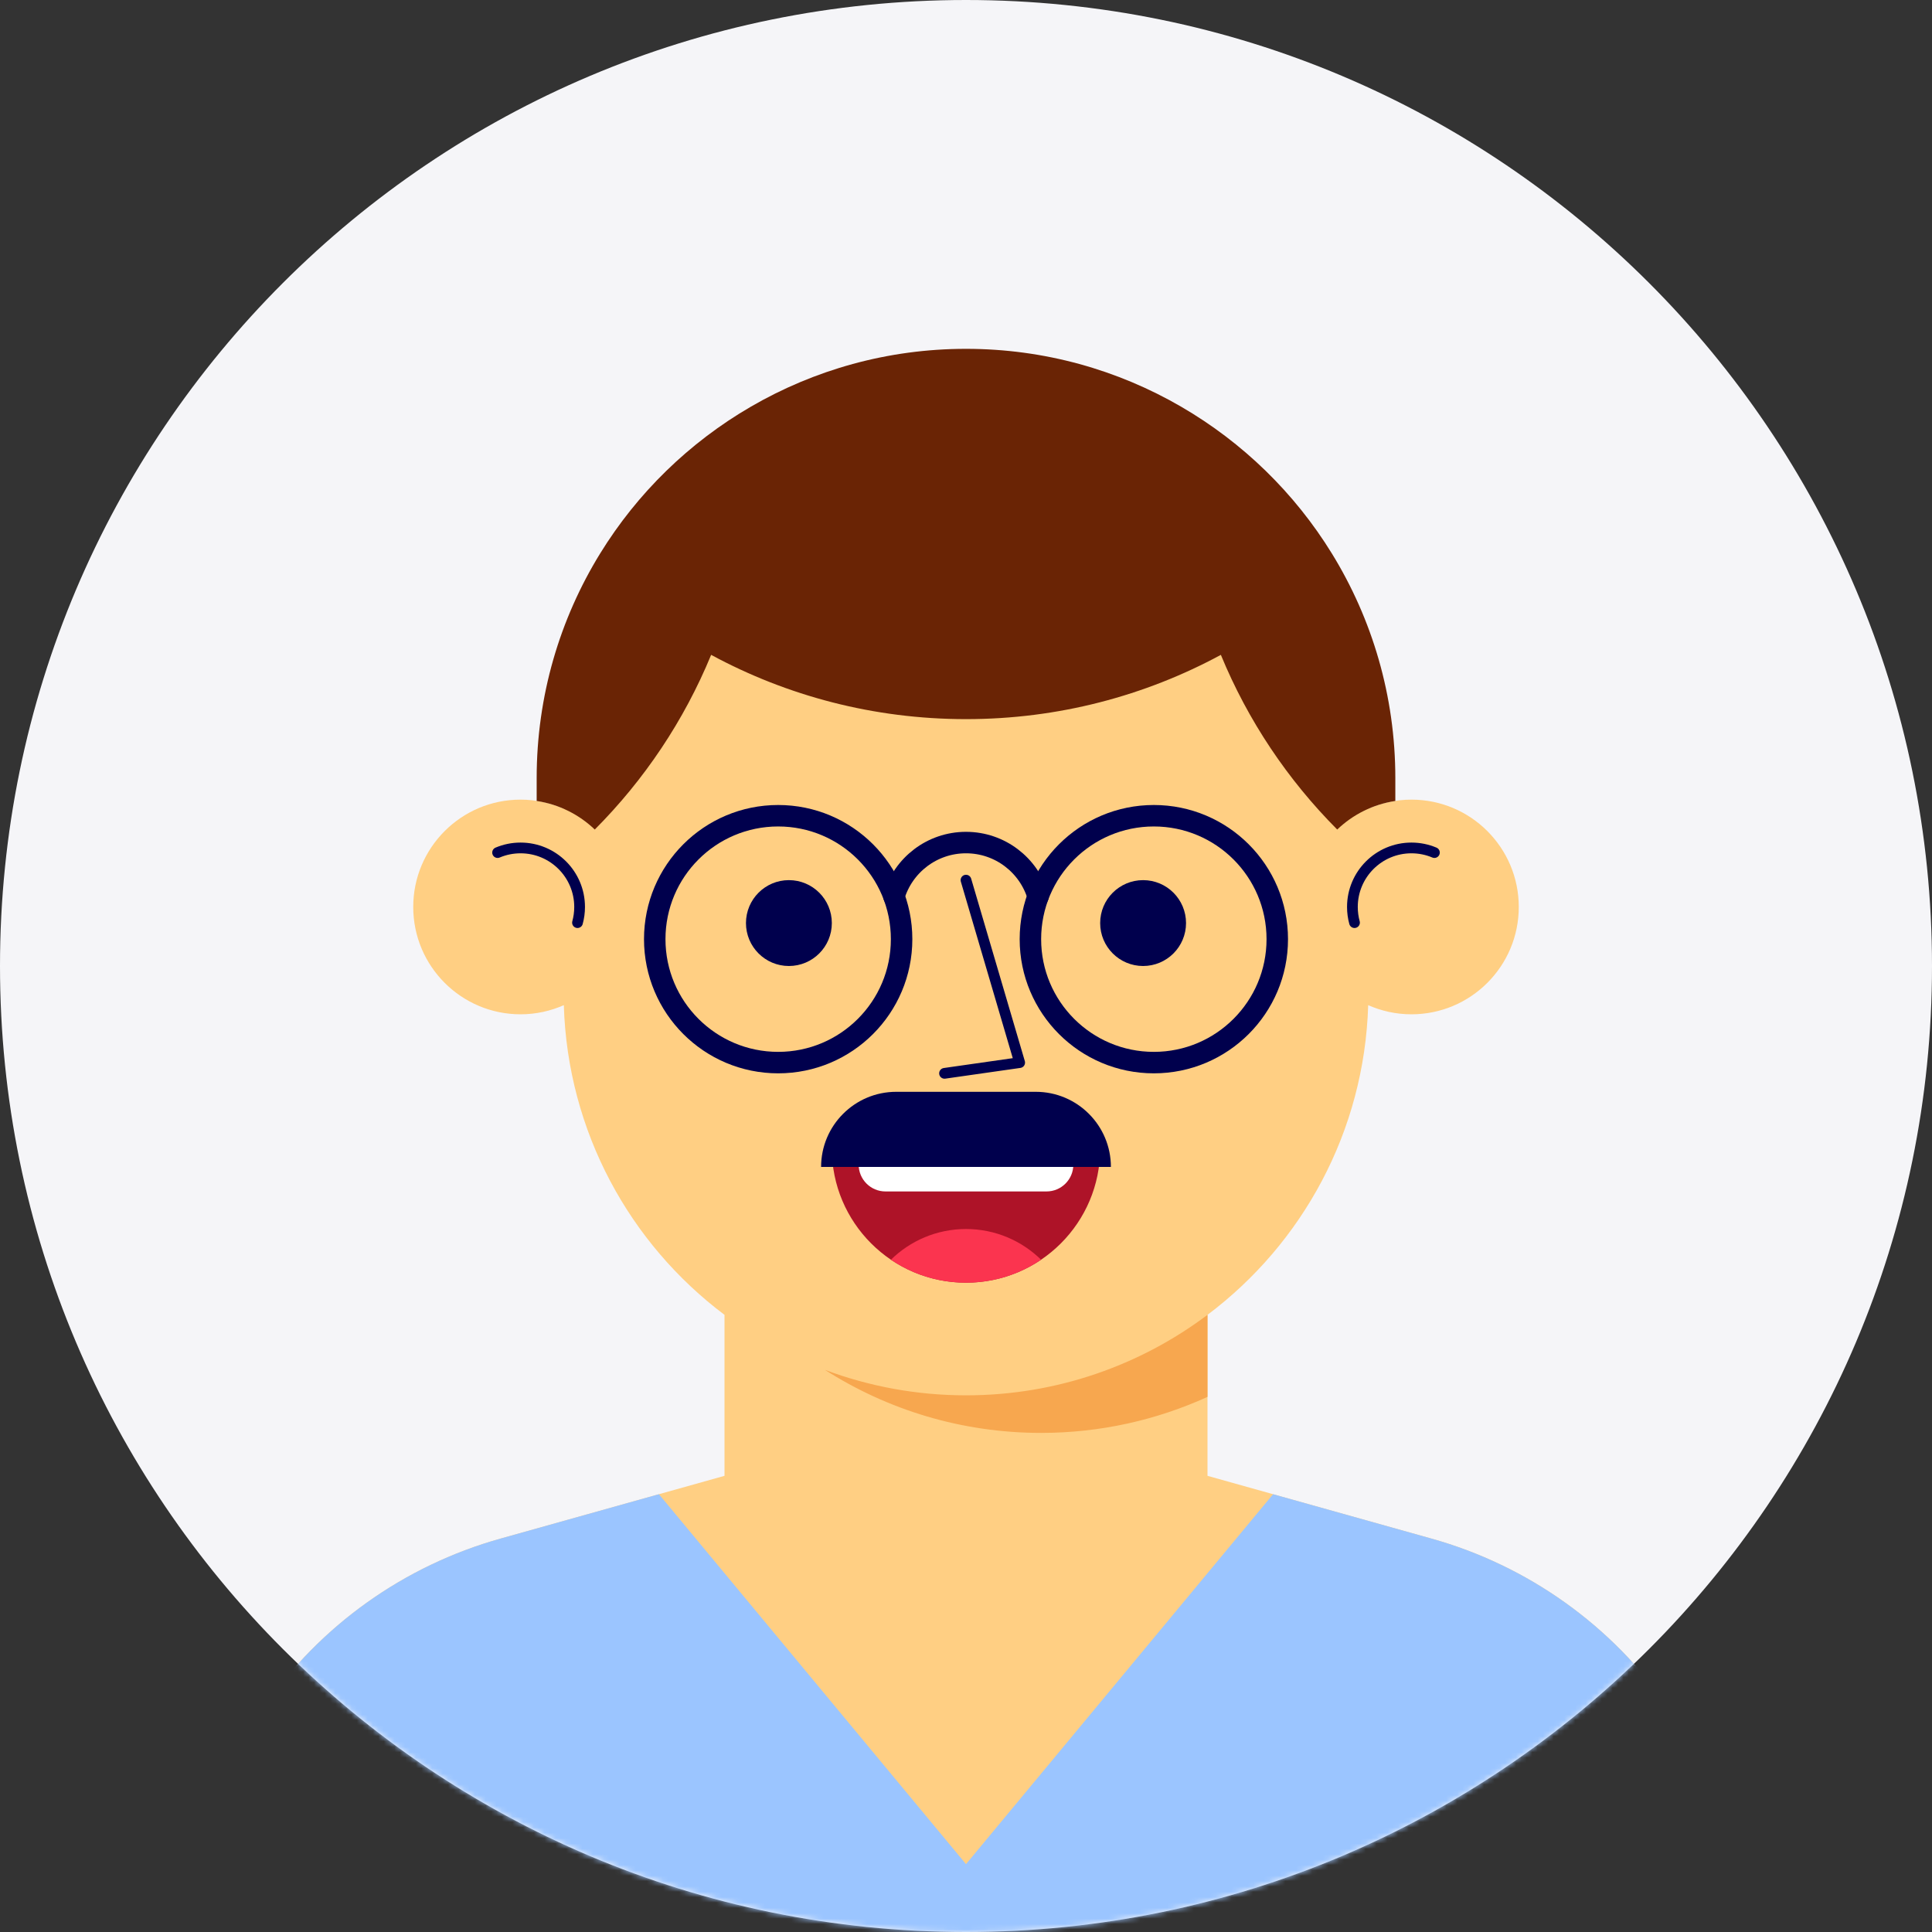 <svg width="360" height="360" viewBox="0 0 360 360" fill="none" xmlns="http://www.w3.org/2000/svg">
<rect x="0" y="0" width="360" height="360" fill="#333333" stroke="none"/>
<path fill-rule="evenodd" clip-rule="evenodd" d="M180 360C279.411 360 360 279.411 360 180C360 80.589 279.411 0 180 0C80.589 0 0 80.589 0 180C0 279.411 80.589 360 180 360Z" fill="#F5F5F8"/>
<mask id="mask0" mask-type="alpha" maskUnits="userSpaceOnUse" x="0" y="0" width="360" height="360">
<path fill-rule="evenodd" clip-rule="evenodd" d="M180 360C279.411 360 360 279.411 360 180C360 80.589 279.411 0 180 0C80.589 0 0 80.589 0 180C0 279.411 80.589 360 180 360Z" fill="white"/>
</mask>
<g mask="url(#mask0)">
<path fill-rule="evenodd" clip-rule="evenodd" d="M310.964 318.235C300.352 302.884 284.707 291.726 266.737 286.692L225 275V245.001C242.644 231.747 254.231 210.89 254.943 187.297C257.409 188.384 260.131 189 263.001 189C274.046 189 283.001 180.046 283.001 169C283.001 157.954 274.046 149 263.001 149C260.154 149 257.452 149.603 255.001 150.675V145C255.001 103.578 221.422 70 180.001 70H180C138.579 70 105.001 103.578 105.001 145V150.675C102.549 149.603 99.847 149 97.001 149C85.955 149 77.001 157.954 77.001 169C77.001 180.046 85.955 189 97.001 189C99.87 189 102.592 188.385 105.059 187.297C105.77 210.89 117.357 231.747 135 245.001V275L93.264 286.692C75.294 291.726 59.649 302.884 49.037 318.235L20.001 360.24V390H340.001V360.24L310.964 318.235Z" fill="#FFCF83"/>
<path fill-rule="evenodd" clip-rule="evenodd" d="M180 260C170.752 260 161.9 258.316 153.72 255.255C165.354 262.687 179.17 267 194 267C205.06 267 215.549 264.587 225 260.29V245.001C212.465 254.417 196.885 260 180 260Z" fill="#F7A74F"/>
<path d="M107.609 171.919C107.864 170.99 108.001 170.011 108.001 169.001C108.001 162.926 103.076 158.001 97.001 158.001C95.482 158.001 94.035 158.309 92.719 158.865" stroke="#00004D" stroke-width="2" stroke-linecap="round" stroke-linejoin="round"/>
<path d="M252.392 171.919C252.137 170.99 252.001 170.011 252.001 169.001C252.001 162.926 256.926 158.001 263.001 158.001C264.519 158.001 265.966 158.309 267.283 158.865" stroke="#00004D" stroke-width="2" stroke-linecap="round" stroke-linejoin="round"/>
<path fill-rule="evenodd" clip-rule="evenodd" d="M205 214.009C205 227.817 193.807 239.009 180 239.009C166.193 239.009 155 227.817 155 214.009H205Z" fill="#AE1328"/>
<path fill-rule="evenodd" clip-rule="evenodd" d="M193.991 234.73C190.384 231.196 185.449 229.009 180 229.009C174.551 229.009 169.616 231.196 166.009 234.73C170.002 237.432 174.816 239.009 180 239.009C185.183 239.009 189.999 237.432 193.991 234.73" fill="#FB344F"/>
<path fill-rule="evenodd" clip-rule="evenodd" d="M195 222.009H165C162.238 222.009 160 219.771 160 217.009V214.009H200V217.009C200 219.771 197.762 222.009 195 222.009" fill="white"/>
<path fill-rule="evenodd" clip-rule="evenodd" d="M221 172C221 176.418 217.418 180 213 180C208.582 180 205 176.418 205 172C205 167.582 208.582 164 213 164C217.418 164 221 167.582 221 172" fill="#00004D"/>
<path fill-rule="evenodd" clip-rule="evenodd" d="M155 172C155 176.418 151.418 180 147 180C142.582 180 139 176.418 139 172C139 167.582 142.582 164 147 164C151.418 164 155 167.582 155 172" fill="#00004D"/>
<path d="M180 164L190 198L176 200" stroke="#00004D" stroke-width="2" stroke-linecap="round" stroke-linejoin="round"/>
<path fill-rule="evenodd" clip-rule="evenodd" d="M260 149.249V145C260 129.654 255.671 115.322 248.18 103.145C241.237 91.86 231.567 82.444 220.095 75.784C208.304 68.938 194.615 65 180 65C165.384 65 151.696 68.938 139.905 75.784C128.433 82.444 118.763 91.86 111.82 103.145C104.329 115.322 100 129.654 100 145V149.249C104.172 149.879 107.919 151.784 110.828 154.572C120.042 145.324 127.462 134.29 132.51 122.023C146.638 129.662 162.812 134 180 134C197.188 134 213.362 129.662 227.49 122.023C232.537 134.29 239.959 145.324 249.172 154.572C252.081 151.784 255.828 149.879 260 149.249" fill="#6A2405"/>
<path fill-rule="evenodd" clip-rule="evenodd" d="M20 360.239V390H340V360.24L310.964 318.235C300.351 302.884 284.707 291.726 266.736 286.692L237.219 278.422L180 347.355L122.781 278.422L93.264 286.692C75.293 291.726 59.648 302.884 49.036 318.235L20 360.239Z" fill="#9BC5FF"/>
<path fill-rule="evenodd" clip-rule="evenodd" d="M207 217.443H153V217.442C153 209.711 159.268 203.443 167 203.443H193C200.732 203.443 207 209.711 207 217.442V217.443Z" fill="#00004D"/>
<path fill-rule="evenodd" clip-rule="evenodd" d="M238.001 175C238.001 187.702 227.703 198 215.001 198C202.299 198 192.001 187.702 192.001 175C192.001 162.297 202.299 152 215.001 152C227.703 152 238.001 162.297 238.001 175Z" stroke="#00004D" stroke-width="4" stroke-linecap="round" stroke-linejoin="round"/>
<path fill-rule="evenodd" clip-rule="evenodd" d="M122.001 175C122.001 187.702 132.298 198 145.001 198C157.704 198 168.001 187.702 168.001 175C168.001 162.297 157.704 152 145.001 152C132.298 152 122.001 162.297 122.001 175Z" stroke="#00004D" stroke-width="4" stroke-linecap="round" stroke-linejoin="round"/>
<path d="M166.575 167.018C168.29 161.226 173.652 157 180 157C186.349 157 191.71 161.226 193.426 167.018" stroke="#00004D" stroke-width="4" stroke-linecap="round" stroke-linejoin="round"/>
</g>
</svg>
